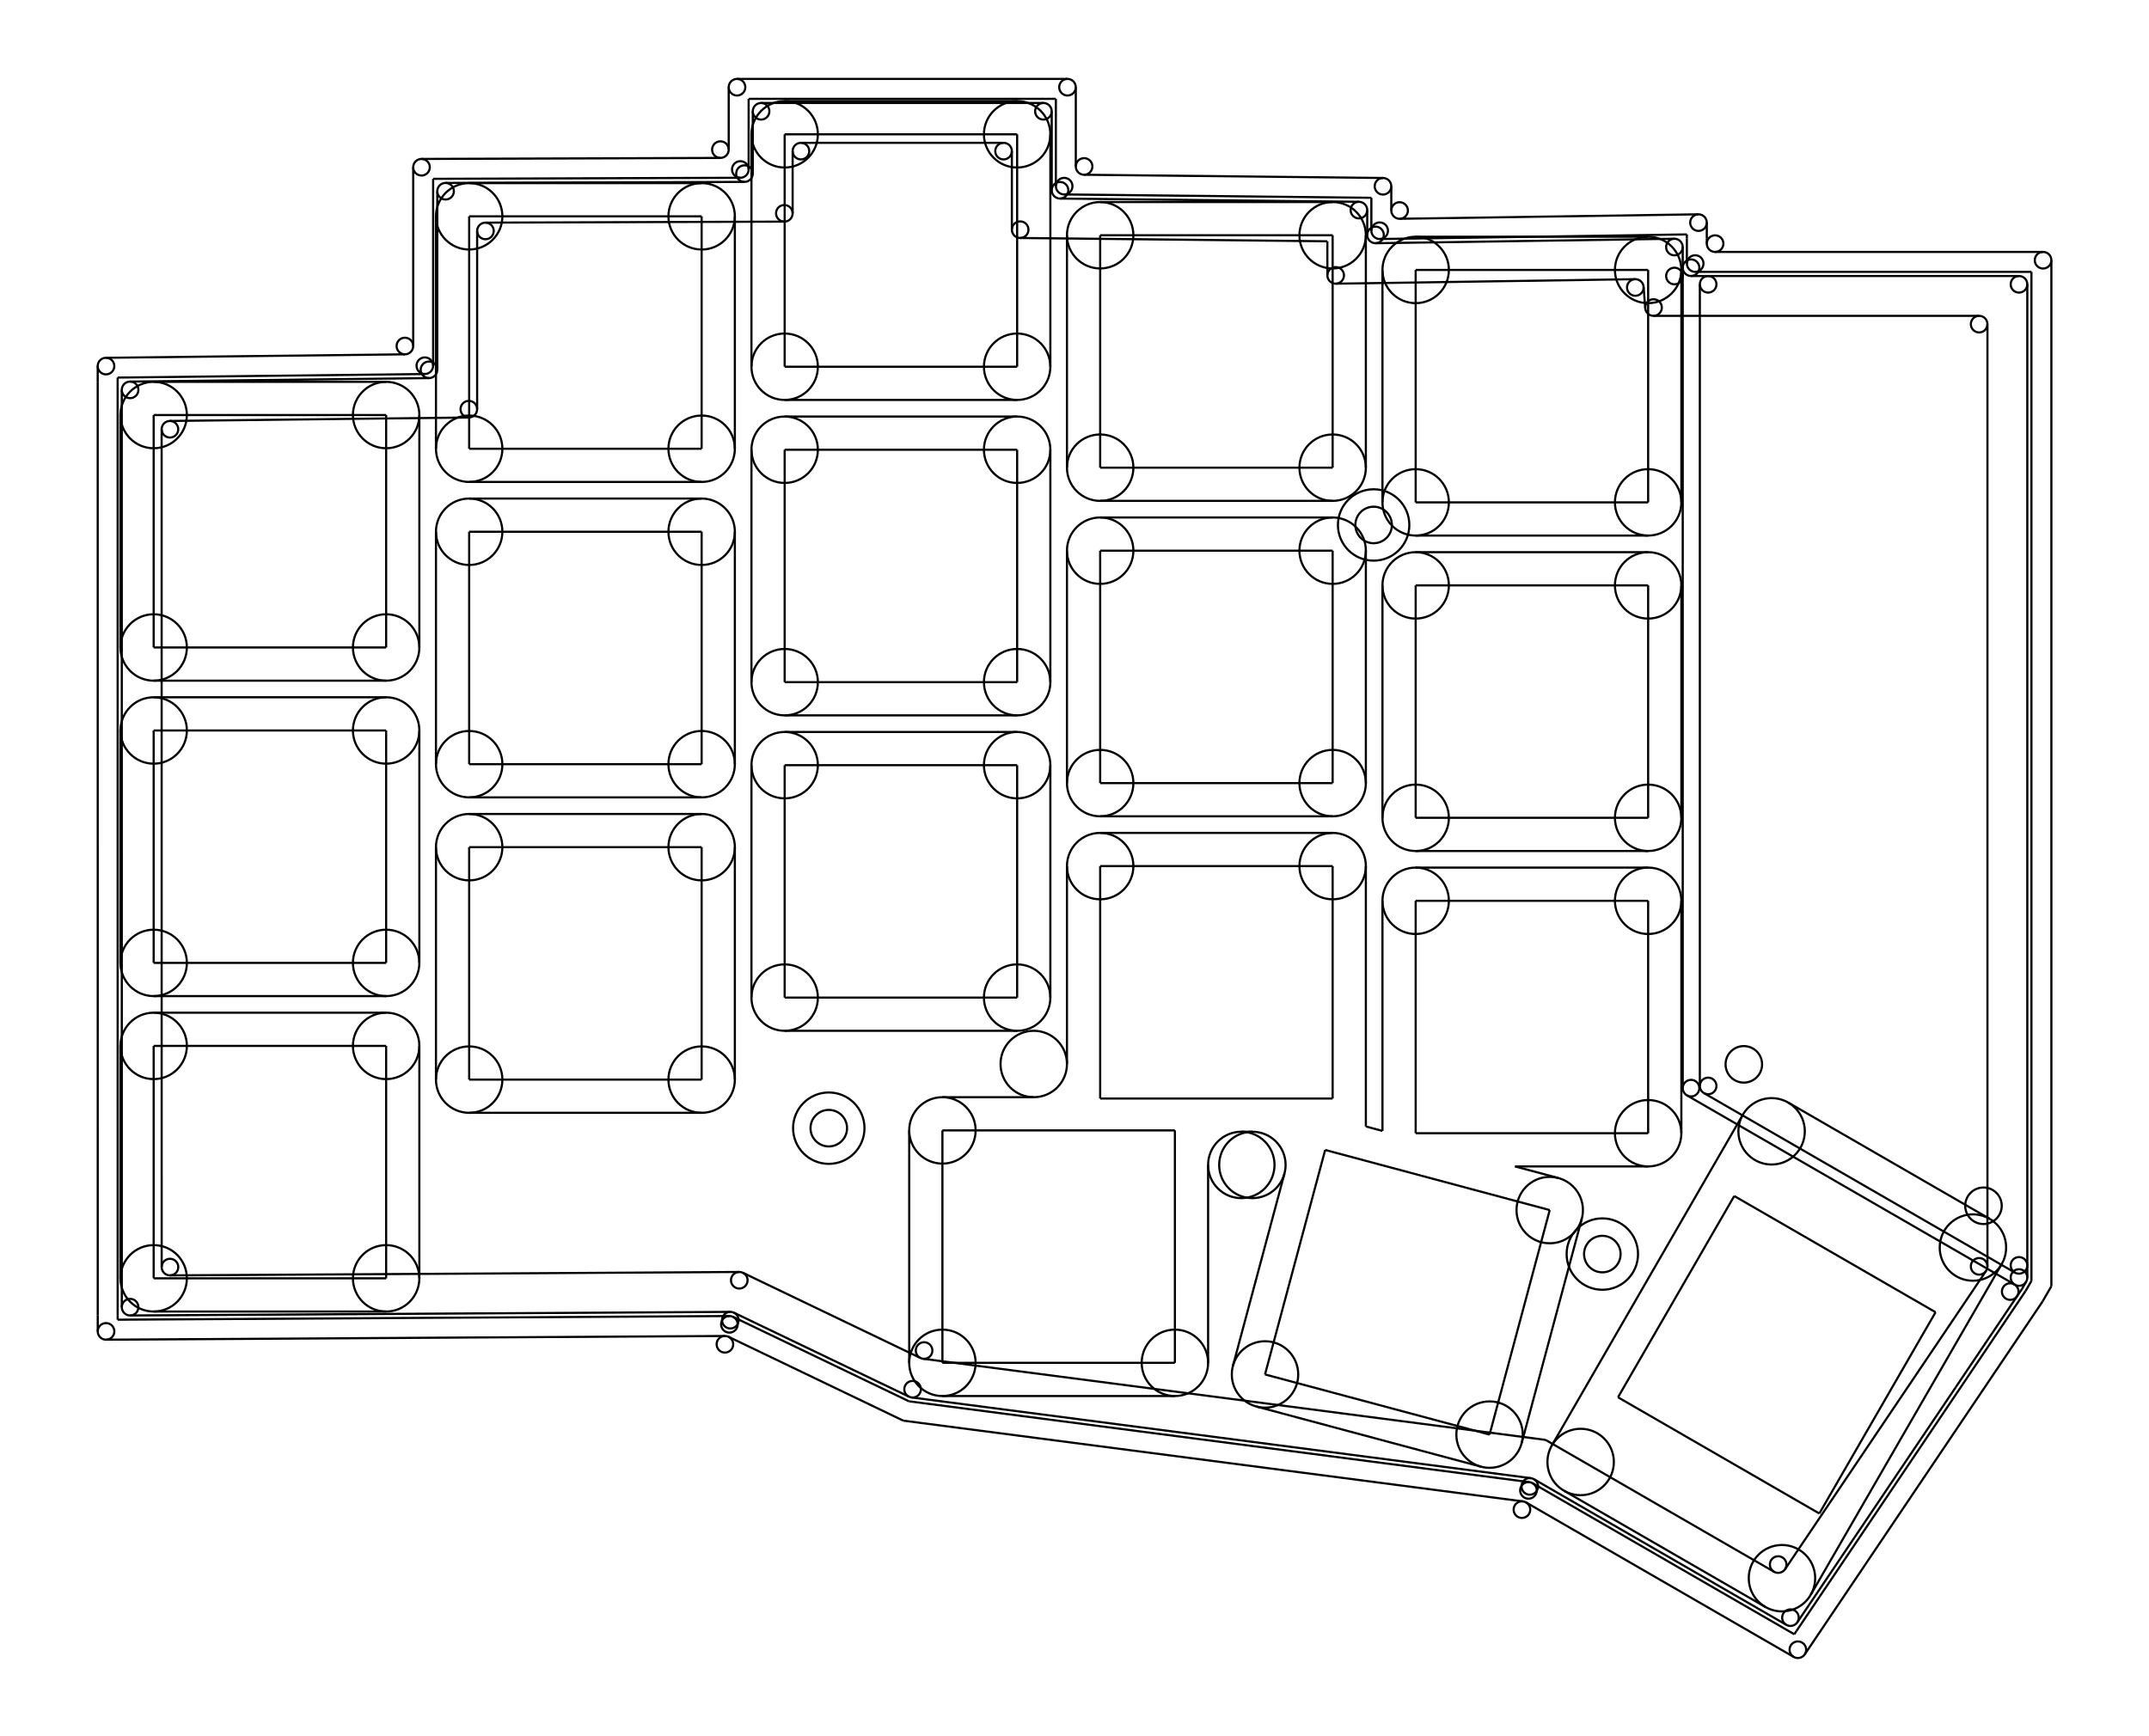 <?xml version="1.0" encoding="utf-8" ?>
<svg baseProfile="full" height="807.904" version="1.1" viewBox="647.105 231.809 1000.0 807.904" width="1000" xmlns="http://www.w3.org/2000/svg" xmlns:ev="http://www.w3.org/2001/xml-events" xmlns:xlink="http://www.w3.org/1999/xlink"><defs /><line stroke="black" stroke-width="0.129" transform="scale(7.727,-7.727)" x1="91.08" x2="91.082" y1="-53.484" y2="-108.737" /><line stroke="black" stroke-width="0.129" transform="scale(7.727,-7.727)" x1="91.574" x2="109.586" y1="-52.984" y2="-52.775" /><line stroke="black" stroke-width="0.129" transform="scale(7.727,-7.727)" x1="110.08" x2="110.08" y1="-52.275" y2="-41.518" /><line stroke="black" stroke-width="0.129" transform="scale(7.727,-7.727)" x1="110.578" x2="128.582" y1="-41.018" y2="-40.957" /><line stroke="black" stroke-width="0.129" transform="scale(7.727,-7.727)" x1="129.08" x2="129.08" y1="-40.457" y2="-36.703" /><line stroke="black" stroke-width="0.129" transform="scale(7.727,-7.727)" x1="129.58" x2="146.582" y1="-36.203" y2="-36.203" /><line stroke="black" stroke-width="0.129" transform="scale(7.727,-7.727)" x1="147.082" x2="147.082" y1="-41.46" y2="-36.703" /><line stroke="black" stroke-width="0.129" transform="scale(7.727,-7.727)" x1="147.577" x2="165.587" y1="-41.96" y2="-42.155" /><line stroke="black" stroke-width="0.129" transform="scale(7.727,-7.727)" x1="166.082" x2="166.082" y1="-44.15" y2="-42.655" /><line stroke="black" stroke-width="0.129" transform="scale(7.727,-7.727)" x1="166.589" x2="184.575" y1="-44.65" y2="-44.381" /><line stroke="black" stroke-width="0.129" transform="scale(7.727,-7.727)" x1="185.082" x2="185.083" y1="-44.88" y2="-46.625" /><line stroke="black" stroke-width="0.129" transform="scale(7.727,-7.727)" x1="191.984" x2="205.518" y1="-127.72" y2="-107.632" /><line stroke="black" stroke-width="0.129" transform="scale(7.727,-7.727)" x1="176.124" x2="191.32" y1="-119.1" y2="-127.873" /><line stroke="black" stroke-width="0.129" transform="scale(7.727,-7.727)" x1="138.639" x2="175.938" y1="-114.175" y2="-119.037" /><line stroke="black" stroke-width="0.129" transform="scale(7.727,-7.727)" x1="127.944" x2="138.488" y1="-109.07" y2="-114.13" /><line stroke="black" stroke-width="0.129" transform="scale(7.727,-7.727)" x1="91.585" x2="127.725" y1="-109.237" y2="-109.021" /><line stroke="black" stroke-width="0.129" transform="scale(7.727,-7.727)" x1="185.583" x2="205.333" y1="-46.625" y2="-46.625" /><line stroke="black" stroke-width="0.129" transform="scale(7.727,-7.727)" x1="205.833" x2="205.833" y1="-106.952" y2="-47.125" /><line stroke="black" stroke-width="0.129" transform="scale(7.727,-7.727)" x1="205.518" x2="205.766" y1="-107.632" y2="-107.202" /><circle cx="91.58" cy="-53.484" fill="none" r="0.5" stroke="black" stroke-width="0.129" transform="scale(7.727,-7.727)" /><circle cx="109.58" cy="-52.275" fill="none" r="0.5" stroke="black" stroke-width="0.129" transform="scale(7.727,-7.727)" /><circle cx="110.58" cy="-41.518" fill="none" r="0.5" stroke="black" stroke-width="0.129" transform="scale(7.727,-7.727)" /><circle cx="128.58" cy="-40.457" fill="none" r="0.5" stroke="black" stroke-width="0.129" transform="scale(7.727,-7.727)" /><circle cx="129.58" cy="-36.703" fill="none" r="0.5" stroke="black" stroke-width="0.129" transform="scale(7.727,-7.727)" /><circle cx="146.582" cy="-36.703" fill="none" r="0.5" stroke="black" stroke-width="0.129" transform="scale(7.727,-7.727)" /><circle cx="147.582" cy="-41.46" fill="none" r="0.5" stroke="black" stroke-width="0.129" transform="scale(7.727,-7.727)" /><circle cx="165.582" cy="-42.655" fill="none" r="0.5" stroke="black" stroke-width="0.129" transform="scale(7.727,-7.727)" /><circle cx="166.582" cy="-44.15" fill="none" r="0.5" stroke="black" stroke-width="0.129" transform="scale(7.727,-7.727)" /><circle cx="184.582" cy="-44.881" fill="none" r="0.5" stroke="black" stroke-width="0.129" transform="scale(7.727,-7.727)" /><circle cx="185.583" cy="-46.125" fill="none" r="0.5" stroke="black" stroke-width="0.129" transform="scale(7.727,-7.727)" /><circle cx="205.333" cy="-47.125" fill="none" r="0.5" stroke="black" stroke-width="0.129" transform="scale(7.727,-7.727)" /><circle cx="205.333" cy="-106.952" fill="none" r="0.5" stroke="black" stroke-width="0.129" transform="scale(7.727,-7.727)" /><circle cx="191.57" cy="-127.44" fill="none" r="0.5" stroke="black" stroke-width="0.129" transform="scale(7.727,-7.727)" /><circle cx="175.874" cy="-119.533" fill="none" r="0.5" stroke="black" stroke-width="0.129" transform="scale(7.727,-7.727)" /><circle cx="138.704" cy="-113.68" fill="none" r="0.5" stroke="black" stroke-width="0.129" transform="scale(7.727,-7.727)" /><circle cx="127.728" cy="-109.521" fill="none" r="0.5" stroke="black" stroke-width="0.129" transform="scale(7.727,-7.727)" /><circle cx="91.582" cy="-108.737" fill="none" r="0.5" stroke="black" stroke-width="0.129" transform="scale(7.727,-7.727)" /><circle cx="166.468" cy="-61.621" fill="none" r="1.1" stroke="black" stroke-width="0.129" transform="scale(7.727,-7.727)" /><circle cx="133.657" cy="-97.955" fill="none" r="1.1" stroke="black" stroke-width="0.129" transform="scale(7.727,-7.727)" /><circle cx="180.241" cy="-105.539" fill="none" r="1.1" stroke="black" stroke-width="0.129" transform="scale(7.727,-7.727)" /><circle cx="166.468" cy="-61.621" fill="none" r="2.15" stroke="black" stroke-width="0.129" transform="scale(7.727,-7.727)" /><circle cx="133.657" cy="-97.955" fill="none" r="2.15" stroke="black" stroke-width="0.129" transform="scale(7.727,-7.727)" /><circle cx="180.241" cy="-105.539" fill="none" r="2.15" stroke="black" stroke-width="0.129" transform="scale(7.727,-7.727)" /><circle cx="188.762" cy="-94.111" fill="none" r="1.1" stroke="black" stroke-width="0.129" transform="scale(7.727,-7.727)" /><circle cx="203.194" cy="-102.63" fill="none" r="1.1" stroke="black" stroke-width="0.129" transform="scale(7.727,-7.727)" /><line stroke="black" stroke-width="0.129" transform="scale(7.727,-7.727)" x1="185.083" x2="185.083" y1="-46.625" y2="-95.545" /><line stroke="black" stroke-width="0.129" transform="scale(7.727,-7.727)" x1="185.333" x2="205.054" y1="-95.978" y2="-107.364" /><circle cx="184.583" cy="-46.625" fill="none" r="0.5" stroke="black" stroke-width="0.129" transform="scale(7.727,-7.727)" /><circle cx="185.583" cy="-95.545" fill="none" r="0.5" stroke="black" stroke-width="0.129" transform="scale(7.727,-7.727)" /><circle cx="204.804" cy="-107.797" fill="none" r="0.5" stroke="black" stroke-width="0.129" transform="scale(7.727,-7.727)" /><line stroke="black" stroke-width="0.129" transform="scale(7.727,-7.727)" x1="93.0" x2="107.0" y1="-107.0" y2="-107.0" /><line stroke="black" stroke-width="0.129" transform="scale(7.727,-7.727)" x1="107.0" x2="107.0" y1="-107.0" y2="-93.0" /><line stroke="black" stroke-width="0.129" transform="scale(7.727,-7.727)" x1="107.0" x2="93.0" y1="-93.0" y2="-93.0" /><line stroke="black" stroke-width="0.129" transform="scale(7.727,-7.727)" x1="93.0" x2="93.0" y1="-93.0" y2="-107.0" /><line stroke="black" stroke-width="0.129" transform="scale(7.727,-7.727)" x1="93.0" x2="107.0" y1="-88.0" y2="-88.0" /><line stroke="black" stroke-width="0.129" transform="scale(7.727,-7.727)" x1="107.0" x2="107.0" y1="-88.0" y2="-74.0" /><line stroke="black" stroke-width="0.129" transform="scale(7.727,-7.727)" x1="107.0" x2="93.0" y1="-74.0" y2="-74.0" /><line stroke="black" stroke-width="0.129" transform="scale(7.727,-7.727)" x1="93.0" x2="93.0" y1="-74.0" y2="-88.0" /><line stroke="black" stroke-width="0.129" transform="scale(7.727,-7.727)" x1="93.0" x2="107.0" y1="-69.0" y2="-69.0" /><line stroke="black" stroke-width="0.129" transform="scale(7.727,-7.727)" x1="107.0" x2="107.0" y1="-69.0" y2="-55.0" /><line stroke="black" stroke-width="0.129" transform="scale(7.727,-7.727)" x1="107.0" x2="93.0" y1="-55.0" y2="-55.0" /><line stroke="black" stroke-width="0.129" transform="scale(7.727,-7.727)" x1="93.0" x2="93.0" y1="-55.0" y2="-69.0" /><line stroke="black" stroke-width="0.129" transform="scale(7.727,-7.727)" x1="112.0" x2="126.0" y1="-95.03" y2="-95.03" /><line stroke="black" stroke-width="0.129" transform="scale(7.727,-7.727)" x1="126.0" x2="126.0" y1="-95.03" y2="-81.03" /><line stroke="black" stroke-width="0.129" transform="scale(7.727,-7.727)" x1="126.0" x2="112.0" y1="-81.03" y2="-81.03" /><line stroke="black" stroke-width="0.129" transform="scale(7.727,-7.727)" x1="112.0" x2="112.0" y1="-81.03" y2="-95.03" /><line stroke="black" stroke-width="0.129" transform="scale(7.727,-7.727)" x1="112.0" x2="126.0" y1="-76.03" y2="-76.03" /><line stroke="black" stroke-width="0.129" transform="scale(7.727,-7.727)" x1="126.0" x2="126.0" y1="-76.03" y2="-62.03" /><line stroke="black" stroke-width="0.129" transform="scale(7.727,-7.727)" x1="126.0" x2="112.0" y1="-62.03" y2="-62.03" /><line stroke="black" stroke-width="0.129" transform="scale(7.727,-7.727)" x1="112.0" x2="112.0" y1="-62.03" y2="-76.03" /><line stroke="black" stroke-width="0.129" transform="scale(7.727,-7.727)" x1="112.0" x2="126.0" y1="-57.03" y2="-57.03" /><line stroke="black" stroke-width="0.129" transform="scale(7.727,-7.727)" x1="126.0" x2="126.0" y1="-57.03" y2="-43.03" /><line stroke="black" stroke-width="0.129" transform="scale(7.727,-7.727)" x1="126.0" x2="112.0" y1="-43.03" y2="-43.03" /><line stroke="black" stroke-width="0.129" transform="scale(7.727,-7.727)" x1="112.0" x2="112.0" y1="-43.03" y2="-57.03" /><line stroke="black" stroke-width="0.129" transform="scale(7.727,-7.727)" x1="131.0" x2="145.0" y1="-90.09" y2="-90.09" /><line stroke="black" stroke-width="0.129" transform="scale(7.727,-7.727)" x1="145.0" x2="145.0" y1="-90.09" y2="-76.09" /><line stroke="black" stroke-width="0.129" transform="scale(7.727,-7.727)" x1="145.0" x2="131.0" y1="-76.09" y2="-76.09" /><line stroke="black" stroke-width="0.129" transform="scale(7.727,-7.727)" x1="131.0" x2="131.0" y1="-76.09" y2="-90.09" /><line stroke="black" stroke-width="0.129" transform="scale(7.727,-7.727)" x1="131.0" x2="145.0" y1="-71.09" y2="-71.09" /><line stroke="black" stroke-width="0.129" transform="scale(7.727,-7.727)" x1="145.0" x2="145.0" y1="-71.09" y2="-57.09" /><line stroke="black" stroke-width="0.129" transform="scale(7.727,-7.727)" x1="145.0" x2="131.0" y1="-57.09" y2="-57.09" /><line stroke="black" stroke-width="0.129" transform="scale(7.727,-7.727)" x1="131.0" x2="131.0" y1="-57.09" y2="-71.09" /><line stroke="black" stroke-width="0.129" transform="scale(7.727,-7.727)" x1="131.0" x2="145.0" y1="-52.09" y2="-52.09" /><line stroke="black" stroke-width="0.129" transform="scale(7.727,-7.727)" x1="145.0" x2="145.0" y1="-52.09" y2="-38.09" /><line stroke="black" stroke-width="0.129" transform="scale(7.727,-7.727)" x1="145.0" x2="131.0" y1="-38.09" y2="-38.09" /><line stroke="black" stroke-width="0.129" transform="scale(7.727,-7.727)" x1="131.0" x2="131.0" y1="-38.09" y2="-52.09" /><line stroke="black" stroke-width="0.129" transform="scale(7.727,-7.727)" x1="150.0" x2="164.0" y1="-96.17" y2="-96.17" /><line stroke="black" stroke-width="0.129" transform="scale(7.727,-7.727)" x1="164.0" x2="164.0" y1="-96.17" y2="-82.17" /><line stroke="black" stroke-width="0.129" transform="scale(7.727,-7.727)" x1="164.0" x2="150.0" y1="-82.17" y2="-82.17" /><line stroke="black" stroke-width="0.129" transform="scale(7.727,-7.727)" x1="150.0" x2="150.0" y1="-82.17" y2="-96.17" /><line stroke="black" stroke-width="0.129" transform="scale(7.727,-7.727)" x1="150.0" x2="164.0" y1="-77.17" y2="-77.17" /><line stroke="black" stroke-width="0.129" transform="scale(7.727,-7.727)" x1="164.0" x2="164.0" y1="-77.17" y2="-63.17" /><line stroke="black" stroke-width="0.129" transform="scale(7.727,-7.727)" x1="164.0" x2="150.0" y1="-63.17" y2="-63.17" /><line stroke="black" stroke-width="0.129" transform="scale(7.727,-7.727)" x1="150.0" x2="150.0" y1="-63.17" y2="-77.17" /><line stroke="black" stroke-width="0.129" transform="scale(7.727,-7.727)" x1="150.0" x2="164.0" y1="-58.17" y2="-58.17" /><line stroke="black" stroke-width="0.129" transform="scale(7.727,-7.727)" x1="164.0" x2="164.0" y1="-58.17" y2="-44.17" /><line stroke="black" stroke-width="0.129" transform="scale(7.727,-7.727)" x1="164.0" x2="150.0" y1="-44.17" y2="-44.17" /><line stroke="black" stroke-width="0.129" transform="scale(7.727,-7.727)" x1="150.0" x2="150.0" y1="-44.17" y2="-58.17" /><line stroke="black" stroke-width="0.129" transform="scale(7.727,-7.727)" x1="169.0" x2="183.0" y1="-98.26" y2="-98.26" /><line stroke="black" stroke-width="0.129" transform="scale(7.727,-7.727)" x1="183.0" x2="183.0" y1="-98.26" y2="-84.26" /><line stroke="black" stroke-width="0.129" transform="scale(7.727,-7.727)" x1="183.0" x2="169.0" y1="-84.26" y2="-84.26" /><line stroke="black" stroke-width="0.129" transform="scale(7.727,-7.727)" x1="169.0" x2="169.0" y1="-84.26" y2="-98.26" /><line stroke="black" stroke-width="0.129" transform="scale(7.727,-7.727)" x1="169.0" x2="183.0" y1="-79.26" y2="-79.26" /><line stroke="black" stroke-width="0.129" transform="scale(7.727,-7.727)" x1="183.0" x2="183.0" y1="-79.26" y2="-65.26" /><line stroke="black" stroke-width="0.129" transform="scale(7.727,-7.727)" x1="183.0" x2="169.0" y1="-65.26" y2="-65.26" /><line stroke="black" stroke-width="0.129" transform="scale(7.727,-7.727)" x1="169.0" x2="169.0" y1="-65.26" y2="-79.26" /><line stroke="black" stroke-width="0.129" transform="scale(7.727,-7.727)" x1="169.0" x2="183.0" y1="-60.26" y2="-60.26" /><line stroke="black" stroke-width="0.129" transform="scale(7.727,-7.727)" x1="183.0" x2="183.0" y1="-60.26" y2="-46.26" /><line stroke="black" stroke-width="0.129" transform="scale(7.727,-7.727)" x1="183.0" x2="169.0" y1="-46.26" y2="-46.26" /><line stroke="black" stroke-width="0.129" transform="scale(7.727,-7.727)" x1="169.0" x2="169.0" y1="-46.26" y2="-60.26" /><line stroke="black" stroke-width="0.129" transform="scale(7.727,-7.727)" x1="140.5" x2="154.5" y1="-112.09" y2="-112.09" /><line stroke="black" stroke-width="0.129" transform="scale(7.727,-7.727)" x1="154.5" x2="154.5" y1="-112.09" y2="-98.09" /><line stroke="black" stroke-width="0.129" transform="scale(7.727,-7.727)" x1="154.5" x2="140.5" y1="-98.09" y2="-98.09" /><line stroke="black" stroke-width="0.129" transform="scale(7.727,-7.727)" x1="140.5" x2="140.5" y1="-98.09" y2="-112.09" /><line stroke="black" stroke-width="0.129" transform="scale(7.727,-7.727)" x1="159.927" x2="173.45" y1="-112.79" y2="-116.413" /><line stroke="black" stroke-width="0.129" transform="scale(7.727,-7.727)" x1="173.45" x2="177.073" y1="-116.413" y2="-102.89" /><line stroke="black" stroke-width="0.129" transform="scale(7.727,-7.727)" x1="177.073" x2="163.55" y1="-102.89" y2="-99.267" /><line stroke="black" stroke-width="0.129" transform="scale(7.727,-7.727)" x1="163.55" x2="159.927" y1="-99.267" y2="-112.79" /><line stroke="black" stroke-width="0.129" transform="scale(7.727,-7.727)" x1="193.309" x2="200.309" y1="-121.166" y2="-109.042" /><line stroke="black" stroke-width="0.129" transform="scale(7.727,-7.727)" x1="200.309" x2="188.185" y1="-109.042" y2="-102.042" /><line stroke="black" stroke-width="0.129" transform="scale(7.727,-7.727)" x1="188.185" x2="181.185" y1="-102.042" y2="-114.166" /><line stroke="black" stroke-width="0.129" transform="scale(7.727,-7.727)" x1="181.185" x2="193.309" y1="-114.166" y2="-121.166" /><line stroke="black" stroke-width="0.129" transform="scale(7.727,-7.727)" x1="186.113" x2="186.113" y1="-95.412" y2="-47.125" /><line stroke="black" stroke-width="0.129" transform="scale(7.727,-7.727)" x1="205.083" x2="186.363" y1="-106.653" y2="-95.845" /><circle cx="186.613" cy="-47.125" fill="none" r="0.5" stroke="black" stroke-width="0.129" transform="scale(7.727,-7.727)" /><circle cx="205.333" cy="-106.22" fill="none" r="0.5" stroke="black" stroke-width="0.129" transform="scale(7.727,-7.727)" /><circle cx="186.613" cy="-95.412" fill="none" r="0.5" stroke="black" stroke-width="0.129" transform="scale(7.727,-7.727)" /><line stroke="black" stroke-width="0.129" transform="scale(7.727,-7.727)" x1="93.0" x2="107.0" y1="-109.0" y2="-109.0" /><line stroke="black" stroke-width="0.129" transform="scale(7.727,-7.727)" x1="109.0" x2="109.0" y1="-107.0" y2="-93.0" /><line stroke="black" stroke-width="0.129" transform="scale(7.727,-7.727)" x1="107.0" x2="93.0" y1="-91.0" y2="-91.0" /><line stroke="black" stroke-width="0.129" transform="scale(7.727,-7.727)" x1="91.0" x2="91.0" y1="-93.0" y2="-107.0" /><line stroke="black" stroke-width="0.129" transform="scale(7.727,-7.727)" x1="93.0" x2="107.0" y1="-90.0" y2="-90.0" /><line stroke="black" stroke-width="0.129" transform="scale(7.727,-7.727)" x1="109.0" x2="109.0" y1="-88.0" y2="-74.0" /><line stroke="black" stroke-width="0.129" transform="scale(7.727,-7.727)" x1="107.0" x2="93.0" y1="-72.0" y2="-72.0" /><line stroke="black" stroke-width="0.129" transform="scale(7.727,-7.727)" x1="91.0" x2="91.0" y1="-74.0" y2="-88.0" /><line stroke="black" stroke-width="0.129" transform="scale(7.727,-7.727)" x1="93.0" x2="107.0" y1="-71.0" y2="-71.0" /><line stroke="black" stroke-width="0.129" transform="scale(7.727,-7.727)" x1="109.0" x2="109.0" y1="-69.0" y2="-55.0" /><line stroke="black" stroke-width="0.129" transform="scale(7.727,-7.727)" x1="107.0" x2="93.0" y1="-53.0" y2="-53.0" /><line stroke="black" stroke-width="0.129" transform="scale(7.727,-7.727)" x1="91.0" x2="91.0" y1="-55.0" y2="-69.0" /><line stroke="black" stroke-width="0.129" transform="scale(7.727,-7.727)" x1="112.0" x2="126.0" y1="-97.03" y2="-97.03" /><line stroke="black" stroke-width="0.129" transform="scale(7.727,-7.727)" x1="128.0" x2="128.0" y1="-95.03" y2="-81.03" /><line stroke="black" stroke-width="0.129" transform="scale(7.727,-7.727)" x1="126.0" x2="112.0" y1="-79.03" y2="-79.03" /><line stroke="black" stroke-width="0.129" transform="scale(7.727,-7.727)" x1="110.0" x2="110.0" y1="-81.03" y2="-95.03" /><line stroke="black" stroke-width="0.129" transform="scale(7.727,-7.727)" x1="112.0" x2="126.0" y1="-78.03" y2="-78.03" /><line stroke="black" stroke-width="0.129" transform="scale(7.727,-7.727)" x1="128.0" x2="128.0" y1="-76.03" y2="-62.03" /><line stroke="black" stroke-width="0.129" transform="scale(7.727,-7.727)" x1="126.0" x2="112.0" y1="-60.03" y2="-60.03" /><line stroke="black" stroke-width="0.129" transform="scale(7.727,-7.727)" x1="110.0" x2="110.0" y1="-62.03" y2="-76.03" /><line stroke="black" stroke-width="0.129" transform="scale(7.727,-7.727)" x1="112.0" x2="126.0" y1="-59.03" y2="-59.03" /><line stroke="black" stroke-width="0.129" transform="scale(7.727,-7.727)" x1="128.0" x2="128.0" y1="-57.03" y2="-43.03" /><line stroke="black" stroke-width="0.129" transform="scale(7.727,-7.727)" x1="126.0" x2="112.0" y1="-41.03" y2="-41.03" /><line stroke="black" stroke-width="0.129" transform="scale(7.727,-7.727)" x1="110.0" x2="110.0" y1="-43.03" y2="-57.03" /><line stroke="black" stroke-width="0.129" transform="scale(7.727,-7.727)" x1="131.0" x2="145.0" y1="-92.09" y2="-92.09" /><line stroke="black" stroke-width="0.129" transform="scale(7.727,-7.727)" x1="147.0" x2="147.0" y1="-90.09" y2="-76.09" /><line stroke="black" stroke-width="0.129" transform="scale(7.727,-7.727)" x1="145.0" x2="131.0" y1="-74.09" y2="-74.09" /><line stroke="black" stroke-width="0.129" transform="scale(7.727,-7.727)" x1="129.0" x2="129.0" y1="-76.09" y2="-90.09" /><line stroke="black" stroke-width="0.129" transform="scale(7.727,-7.727)" x1="131.0" x2="145.0" y1="-73.09" y2="-73.09" /><line stroke="black" stroke-width="0.129" transform="scale(7.727,-7.727)" x1="147.0" x2="147.0" y1="-71.09" y2="-57.09" /><line stroke="black" stroke-width="0.129" transform="scale(7.727,-7.727)" x1="145.0" x2="131.0" y1="-55.09" y2="-55.09" /><line stroke="black" stroke-width="0.129" transform="scale(7.727,-7.727)" x1="129.0" x2="129.0" y1="-57.09" y2="-71.09" /><line stroke="black" stroke-width="0.129" transform="scale(7.727,-7.727)" x1="131.0" x2="145.0" y1="-54.09" y2="-54.09" /><line stroke="black" stroke-width="0.129" transform="scale(7.727,-7.727)" x1="147.0" x2="147.0" y1="-52.09" y2="-38.09" /><line stroke="black" stroke-width="0.129" transform="scale(7.727,-7.727)" x1="145.0" x2="131.0" y1="-36.09" y2="-36.09" /><line stroke="black" stroke-width="0.129" transform="scale(7.727,-7.727)" x1="129.0" x2="129.0" y1="-38.09" y2="-52.09" /><line stroke="black" stroke-width="0.129" transform="scale(7.727,-7.727)" x1="158.5" x2="159.167" y1="-98.17" y2="-98.17" /><line stroke="black" stroke-width="0.129" transform="scale(7.727,-7.727)" x1="166.0" x2="166.0" y1="-97.853" y2="-82.17" /><line stroke="black" stroke-width="0.129" transform="scale(7.727,-7.727)" x1="164.0" x2="150.0" y1="-80.17" y2="-80.17" /><line stroke="black" stroke-width="0.129" transform="scale(7.727,-7.727)" x1="148.0" x2="148.0" y1="-82.17" y2="-94.09" /><line stroke="black" stroke-width="0.129" transform="scale(7.727,-7.727)" x1="150.0" x2="164.0" y1="-79.17" y2="-79.17" /><line stroke="black" stroke-width="0.129" transform="scale(7.727,-7.727)" x1="166.0" x2="166.0" y1="-77.17" y2="-63.17" /><line stroke="black" stroke-width="0.129" transform="scale(7.727,-7.727)" x1="164.0" x2="150.0" y1="-61.17" y2="-61.17" /><line stroke="black" stroke-width="0.129" transform="scale(7.727,-7.727)" x1="148.0" x2="148.0" y1="-63.17" y2="-77.17" /><line stroke="black" stroke-width="0.129" transform="scale(7.727,-7.727)" x1="150.0" x2="164.0" y1="-60.17" y2="-60.17" /><line stroke="black" stroke-width="0.129" transform="scale(7.727,-7.727)" x1="166.0" x2="166.0" y1="-58.17" y2="-44.17" /><line stroke="black" stroke-width="0.129" transform="scale(7.727,-7.727)" x1="164.0" x2="150.0" y1="-42.17" y2="-42.17" /><line stroke="black" stroke-width="0.129" transform="scale(7.727,-7.727)" x1="148.0" x2="148.0" y1="-44.17" y2="-58.17" /><line stroke="black" stroke-width="0.129" transform="scale(7.727,-7.727)" x1="174.984" x2="183.0" y1="-100.26" y2="-100.26" /><line stroke="black" stroke-width="0.129" transform="scale(7.727,-7.727)" x1="185.0" x2="185.0" y1="-98.26" y2="-84.26" /><line stroke="black" stroke-width="0.129" transform="scale(7.727,-7.727)" x1="183.0" x2="169.0" y1="-82.26" y2="-82.26" /><line stroke="black" stroke-width="0.129" transform="scale(7.727,-7.727)" x1="167.0" x2="167.0" y1="-84.26" y2="-98.121" /><line stroke="black" stroke-width="0.129" transform="scale(7.727,-7.727)" x1="169.0" x2="183.0" y1="-81.26" y2="-81.26" /><line stroke="black" stroke-width="0.129" transform="scale(7.727,-7.727)" x1="185.0" x2="185.0" y1="-79.26" y2="-65.26" /><line stroke="black" stroke-width="0.129" transform="scale(7.727,-7.727)" x1="183.0" x2="169.0" y1="-63.26" y2="-63.26" /><line stroke="black" stroke-width="0.129" transform="scale(7.727,-7.727)" x1="167.0" x2="167.0" y1="-65.26" y2="-79.26" /><line stroke="black" stroke-width="0.129" transform="scale(7.727,-7.727)" x1="169.0" x2="183.0" y1="-62.26" y2="-62.26" /><line stroke="black" stroke-width="0.129" transform="scale(7.727,-7.727)" x1="185.0" x2="185.0" y1="-60.26" y2="-46.26" /><line stroke="black" stroke-width="0.129" transform="scale(7.727,-7.727)" x1="183.0" x2="169.0" y1="-44.26" y2="-44.26" /><line stroke="black" stroke-width="0.129" transform="scale(7.727,-7.727)" x1="167.0" x2="167.0" y1="-46.26" y2="-60.26" /><line stroke="black" stroke-width="0.129" transform="scale(7.727,-7.727)" x1="140.5" x2="154.5" y1="-114.09" y2="-114.09" /><line stroke="black" stroke-width="0.129" transform="scale(7.727,-7.727)" x1="156.5" x2="156.5" y1="-112.09" y2="-100.17" /><line stroke="black" stroke-width="0.129" transform="scale(7.727,-7.727)" x1="146.0" x2="140.5" y1="-96.09" y2="-96.09" /><line stroke="black" stroke-width="0.129" transform="scale(7.727,-7.727)" x1="138.5" x2="138.5" y1="-98.09" y2="-112.09" /><line stroke="black" stroke-width="0.129" transform="scale(7.727,-7.727)" x1="159.409" x2="172.932" y1="-114.722" y2="-118.345" /><line stroke="black" stroke-width="0.129" transform="scale(7.727,-7.727)" x1="175.382" x2="179.005" y1="-116.931" y2="-103.408" /><line stroke="black" stroke-width="0.129" transform="scale(7.727,-7.727)" x1="177.591" x2="174.984" y1="-100.958" y2="-100.26" /><line stroke="black" stroke-width="0.129" transform="scale(7.727,-7.727)" x1="167.0" x2="166.0" y1="-98.121" y2="-97.853" /><line stroke="black" stroke-width="0.129" transform="scale(7.727,-7.727)" x1="161.099" x2="157.995" y1="-100.688" y2="-112.272" /><line stroke="black" stroke-width="0.129" transform="scale(7.727,-7.727)" x1="192.791" x2="204.291" y1="-126.063" y2="-106.145" /><line stroke="black" stroke-width="0.129" transform="scale(7.727,-7.727)" x1="177.203" x2="188.703" y1="-117.063" y2="-97.145" /><circle cx="159.167" cy="-100.17" fill="none" r="2.0" stroke="black" stroke-width="0.129" transform="scale(7.727,-7.727)" /><circle cx="159.927" cy="-112.79" fill="none" r="2.0" stroke="black" stroke-width="0.129" transform="scale(7.727,-7.727)" /><circle cx="173.45" cy="-116.413" fill="none" r="2.0" stroke="black" stroke-width="0.129" transform="scale(7.727,-7.727)" /><circle cx="177.073" cy="-102.89" fill="none" r="2.0" stroke="black" stroke-width="0.129" transform="scale(7.727,-7.727)" /><circle cx="183.0" cy="-98.26" fill="none" r="2.0" stroke="black" stroke-width="0.129" transform="scale(7.727,-7.727)" /><circle cx="183.0" cy="-84.26" fill="none" r="2.0" stroke="black" stroke-width="0.129" transform="scale(7.727,-7.727)" /><circle cx="169.0" cy="-84.26" fill="none" r="2.0" stroke="black" stroke-width="0.129" transform="scale(7.727,-7.727)" /><circle cx="164.0" cy="-82.17" fill="none" r="2.0" stroke="black" stroke-width="0.129" transform="scale(7.727,-7.727)" /><circle cx="150.0" cy="-82.17" fill="none" r="2.0" stroke="black" stroke-width="0.129" transform="scale(7.727,-7.727)" /><circle cx="146.0" cy="-94.09" fill="none" r="2.0" stroke="black" stroke-width="0.129" transform="scale(7.727,-7.727)" /><circle cx="140.5" cy="-98.09" fill="none" r="2.0" stroke="black" stroke-width="0.129" transform="scale(7.727,-7.727)" /><circle cx="140.5" cy="-112.09" fill="none" r="2.0" stroke="black" stroke-width="0.129" transform="scale(7.727,-7.727)" /><circle cx="154.5" cy="-112.09" fill="none" r="2.0" stroke="black" stroke-width="0.129" transform="scale(7.727,-7.727)" /><circle cx="158.5" cy="-100.17" fill="none" r="2.0" stroke="black" stroke-width="0.129" transform="scale(7.727,-7.727)" /><circle cx="107.0" cy="-107.0" fill="none" r="2.0" stroke="black" stroke-width="0.129" transform="scale(7.727,-7.727)" /><circle cx="107.0" cy="-93.0" fill="none" r="2.0" stroke="black" stroke-width="0.129" transform="scale(7.727,-7.727)" /><circle cx="93.0" cy="-93.0" fill="none" r="2.0" stroke="black" stroke-width="0.129" transform="scale(7.727,-7.727)" /><circle cx="93.0" cy="-107.0" fill="none" r="2.0" stroke="black" stroke-width="0.129" transform="scale(7.727,-7.727)" /><circle cx="107.0" cy="-88.0" fill="none" r="2.0" stroke="black" stroke-width="0.129" transform="scale(7.727,-7.727)" /><circle cx="107.0" cy="-74.0" fill="none" r="2.0" stroke="black" stroke-width="0.129" transform="scale(7.727,-7.727)" /><circle cx="93.0" cy="-74.0" fill="none" r="2.0" stroke="black" stroke-width="0.129" transform="scale(7.727,-7.727)" /><circle cx="93.0" cy="-88.0" fill="none" r="2.0" stroke="black" stroke-width="0.129" transform="scale(7.727,-7.727)" /><circle cx="107.0" cy="-69.0" fill="none" r="2.0" stroke="black" stroke-width="0.129" transform="scale(7.727,-7.727)" /><circle cx="107.0" cy="-55.0" fill="none" r="2.0" stroke="black" stroke-width="0.129" transform="scale(7.727,-7.727)" /><circle cx="93.0" cy="-55.0" fill="none" r="2.0" stroke="black" stroke-width="0.129" transform="scale(7.727,-7.727)" /><circle cx="93.0" cy="-69.0" fill="none" r="2.0" stroke="black" stroke-width="0.129" transform="scale(7.727,-7.727)" /><circle cx="126.0" cy="-95.03" fill="none" r="2.0" stroke="black" stroke-width="0.129" transform="scale(7.727,-7.727)" /><circle cx="126.0" cy="-81.03" fill="none" r="2.0" stroke="black" stroke-width="0.129" transform="scale(7.727,-7.727)" /><circle cx="112.0" cy="-81.03" fill="none" r="2.0" stroke="black" stroke-width="0.129" transform="scale(7.727,-7.727)" /><circle cx="112.0" cy="-95.03" fill="none" r="2.0" stroke="black" stroke-width="0.129" transform="scale(7.727,-7.727)" /><circle cx="126.0" cy="-76.03" fill="none" r="2.0" stroke="black" stroke-width="0.129" transform="scale(7.727,-7.727)" /><circle cx="126.0" cy="-62.03" fill="none" r="2.0" stroke="black" stroke-width="0.129" transform="scale(7.727,-7.727)" /><circle cx="112.0" cy="-62.03" fill="none" r="2.0" stroke="black" stroke-width="0.129" transform="scale(7.727,-7.727)" /><circle cx="112.0" cy="-76.03" fill="none" r="2.0" stroke="black" stroke-width="0.129" transform="scale(7.727,-7.727)" /><circle cx="126.0" cy="-57.03" fill="none" r="2.0" stroke="black" stroke-width="0.129" transform="scale(7.727,-7.727)" /><circle cx="126.0" cy="-43.03" fill="none" r="2.0" stroke="black" stroke-width="0.129" transform="scale(7.727,-7.727)" /><circle cx="112.0" cy="-43.03" fill="none" r="2.0" stroke="black" stroke-width="0.129" transform="scale(7.727,-7.727)" /><circle cx="112.0" cy="-57.03" fill="none" r="2.0" stroke="black" stroke-width="0.129" transform="scale(7.727,-7.727)" /><circle cx="145.0" cy="-90.09" fill="none" r="2.0" stroke="black" stroke-width="0.129" transform="scale(7.727,-7.727)" /><circle cx="145.0" cy="-76.09" fill="none" r="2.0" stroke="black" stroke-width="0.129" transform="scale(7.727,-7.727)" /><circle cx="131.0" cy="-76.09" fill="none" r="2.0" stroke="black" stroke-width="0.129" transform="scale(7.727,-7.727)" /><circle cx="131.0" cy="-90.09" fill="none" r="2.0" stroke="black" stroke-width="0.129" transform="scale(7.727,-7.727)" /><circle cx="145.0" cy="-71.09" fill="none" r="2.0" stroke="black" stroke-width="0.129" transform="scale(7.727,-7.727)" /><circle cx="145.0" cy="-57.09" fill="none" r="2.0" stroke="black" stroke-width="0.129" transform="scale(7.727,-7.727)" /><circle cx="131.0" cy="-57.09" fill="none" r="2.0" stroke="black" stroke-width="0.129" transform="scale(7.727,-7.727)" /><circle cx="131.0" cy="-71.09" fill="none" r="2.0" stroke="black" stroke-width="0.129" transform="scale(7.727,-7.727)" /><circle cx="145.0" cy="-52.09" fill="none" r="2.0" stroke="black" stroke-width="0.129" transform="scale(7.727,-7.727)" /><circle cx="145.0" cy="-38.09" fill="none" r="2.0" stroke="black" stroke-width="0.129" transform="scale(7.727,-7.727)" /><circle cx="131.0" cy="-38.09" fill="none" r="2.0" stroke="black" stroke-width="0.129" transform="scale(7.727,-7.727)" /><circle cx="131.0" cy="-52.09" fill="none" r="2.0" stroke="black" stroke-width="0.129" transform="scale(7.727,-7.727)" /><circle cx="164.0" cy="-77.17" fill="none" r="2.0" stroke="black" stroke-width="0.129" transform="scale(7.727,-7.727)" /><circle cx="164.0" cy="-63.17" fill="none" r="2.0" stroke="black" stroke-width="0.129" transform="scale(7.727,-7.727)" /><circle cx="150.0" cy="-63.17" fill="none" r="2.0" stroke="black" stroke-width="0.129" transform="scale(7.727,-7.727)" /><circle cx="150.0" cy="-77.17" fill="none" r="2.0" stroke="black" stroke-width="0.129" transform="scale(7.727,-7.727)" /><circle cx="164.0" cy="-58.17" fill="none" r="2.0" stroke="black" stroke-width="0.129" transform="scale(7.727,-7.727)" /><circle cx="164.0" cy="-44.17" fill="none" r="2.0" stroke="black" stroke-width="0.129" transform="scale(7.727,-7.727)" /><circle cx="150.0" cy="-44.17" fill="none" r="2.0" stroke="black" stroke-width="0.129" transform="scale(7.727,-7.727)" /><circle cx="150.0" cy="-58.17" fill="none" r="2.0" stroke="black" stroke-width="0.129" transform="scale(7.727,-7.727)" /><circle cx="183.0" cy="-79.26" fill="none" r="2.0" stroke="black" stroke-width="0.129" transform="scale(7.727,-7.727)" /><circle cx="183.0" cy="-65.26" fill="none" r="2.0" stroke="black" stroke-width="0.129" transform="scale(7.727,-7.727)" /><circle cx="169.0" cy="-65.26" fill="none" r="2.0" stroke="black" stroke-width="0.129" transform="scale(7.727,-7.727)" /><circle cx="169.0" cy="-79.26" fill="none" r="2.0" stroke="black" stroke-width="0.129" transform="scale(7.727,-7.727)" /><circle cx="183.0" cy="-60.26" fill="none" r="2.0" stroke="black" stroke-width="0.129" transform="scale(7.727,-7.727)" /><circle cx="183.0" cy="-46.26" fill="none" r="2.0" stroke="black" stroke-width="0.129" transform="scale(7.727,-7.727)" /><circle cx="169.0" cy="-46.26" fill="none" r="2.0" stroke="black" stroke-width="0.129" transform="scale(7.727,-7.727)" /><circle cx="169.0" cy="-60.26" fill="none" r="2.0" stroke="black" stroke-width="0.129" transform="scale(7.727,-7.727)" /><line stroke="black" stroke-width="0.129" transform="scale(7.727,-7.727)" x1="203.559" x2="191.435" y1="-103.413" y2="-96.413" /><line stroke="black" stroke-width="0.129" transform="scale(7.727,-7.727)" x1="177.935" x2="190.059" y1="-119.796" y2="-126.796" /><circle cx="202.559" cy="-105.145" fill="none" r="2.0" stroke="black" stroke-width="0.129" transform="scale(7.727,-7.727)" /><circle cx="190.435" cy="-98.145" fill="none" r="2.0" stroke="black" stroke-width="0.129" transform="scale(7.727,-7.727)" /><circle cx="178.935" cy="-118.063" fill="none" r="2.0" stroke="black" stroke-width="0.129" transform="scale(7.727,-7.727)" /><circle cx="191.059" cy="-125.063" fill="none" r="2.0" stroke="black" stroke-width="0.129" transform="scale(7.727,-7.727)" /><line stroke="black" stroke-width="0.129" transform="scale(7.727,-7.727)" x1="89.63" x2="89.632" y1="-52.99" y2="-109.24" /><line stroke="black" stroke-width="0.129" transform="scale(7.727,-7.727)" x1="89.63" x2="89.63" y1="-52.051" y2="-52.99" /><line stroke="black" stroke-width="0.129" transform="scale(7.727,-7.727)" x1="90.124" x2="108.136" y1="-51.551" y2="-51.342" /><line stroke="black" stroke-width="0.129" transform="scale(7.727,-7.727)" x1="108.63" x2="108.63" y1="-50.842" y2="-40.073" /><line stroke="black" stroke-width="0.129" transform="scale(7.727,-7.727)" x1="109.128" x2="127.132" y1="-39.573" y2="-39.512" /><line stroke="black" stroke-width="0.129" transform="scale(7.727,-7.727)" x1="127.63" x2="127.63" y1="-39.012" y2="-35.253" /><line stroke="black" stroke-width="0.129" transform="scale(7.727,-7.727)" x1="128.13" x2="148.032" y1="-34.753" y2="-34.753" /><line stroke="black" stroke-width="0.129" transform="scale(7.727,-7.727)" x1="148.532" x2="148.532" y1="-40.026" y2="-35.253" /><line stroke="black" stroke-width="0.129" transform="scale(7.727,-7.727)" x1="149.027" x2="167.037" y1="-40.526" y2="-40.72" /><line stroke="black" stroke-width="0.129" transform="scale(7.727,-7.727)" x1="167.532" x2="167.532" y1="-42.679" y2="-41.22" /><line stroke="black" stroke-width="0.129" transform="scale(7.727,-7.727)" x1="168.039" x2="186.024" y1="-43.178" y2="-42.909" /><line stroke="black" stroke-width="0.129" transform="scale(7.727,-7.727)" x1="186.532" x2="186.532" y1="-43.408" y2="-44.372" /><line stroke="black" stroke-width="0.129" transform="scale(7.727,-7.727)" x1="186.532" x2="186.532" y1="-44.372" y2="-44.675" /><line stroke="black" stroke-width="0.129" transform="scale(7.727,-7.727)" x1="187.032" x2="206.783" y1="-45.175" y2="-45.175" /><line stroke="black" stroke-width="0.129" transform="scale(7.727,-7.727)" x1="207.283" x2="207.283" y1="-107.475" y2="-45.675" /><line stroke="black" stroke-width="0.129" transform="scale(7.727,-7.727)" x1="206.749" x2="207.283" y1="-108.4" y2="-107.475" /><line stroke="black" stroke-width="0.129" transform="scale(7.727,-7.727)" x1="192.431" x2="206.749" y1="-129.652" y2="-108.4" /><line stroke="black" stroke-width="0.129" transform="scale(7.727,-7.727)" x1="175.649" x2="191.766" y1="-120.5" y2="-129.805" /><line stroke="black" stroke-width="0.129" transform="scale(7.727,-7.727)" x1="138.142" x2="175.464" y1="-115.573" y2="-120.437" /><line stroke="black" stroke-width="0.129" transform="scale(7.727,-7.727)" x1="127.618" x2="138.142" y1="-110.522" y2="-115.573" /><line stroke="black" stroke-width="0.129" transform="scale(7.727,-7.727)" x1="90.135" x2="127.399" y1="-110.696" y2="-110.473" /><line stroke="black" stroke-width="0.129" transform="scale(7.727,-7.727)" x1="89.632" x2="89.632" y1="-109.24" y2="-110.196" /><circle cx="90.13" cy="-52.051" fill="none" r="0.5" stroke="black" stroke-width="0.129" transform="scale(7.727,-7.727)" /><circle cx="108.13" cy="-50.842" fill="none" r="0.5" stroke="black" stroke-width="0.129" transform="scale(7.727,-7.727)" /><circle cx="109.13" cy="-40.073" fill="none" r="0.5" stroke="black" stroke-width="0.129" transform="scale(7.727,-7.727)" /><circle cx="127.13" cy="-39.012" fill="none" r="0.5" stroke="black" stroke-width="0.129" transform="scale(7.727,-7.727)" /><circle cx="128.13" cy="-35.253" fill="none" r="0.5" stroke="black" stroke-width="0.129" transform="scale(7.727,-7.727)" /><circle cx="148.032" cy="-35.253" fill="none" r="0.5" stroke="black" stroke-width="0.129" transform="scale(7.727,-7.727)" /><circle cx="149.032" cy="-40.026" fill="none" r="0.5" stroke="black" stroke-width="0.129" transform="scale(7.727,-7.727)" /><circle cx="167.032" cy="-41.22" fill="none" r="0.5" stroke="black" stroke-width="0.129" transform="scale(7.727,-7.727)" /><circle cx="168.032" cy="-42.679" fill="none" r="0.5" stroke="black" stroke-width="0.129" transform="scale(7.727,-7.727)" /><circle cx="186.032" cy="-43.409" fill="none" r="0.5" stroke="black" stroke-width="0.129" transform="scale(7.727,-7.727)" /><circle cx="187.032" cy="-44.675" fill="none" r="0.5" stroke="black" stroke-width="0.129" transform="scale(7.727,-7.727)" /><circle cx="206.783" cy="-45.675" fill="none" r="0.5" stroke="black" stroke-width="0.129" transform="scale(7.727,-7.727)" /><circle cx="192.016" cy="-129.372" fill="none" r="0.5" stroke="black" stroke-width="0.129" transform="scale(7.727,-7.727)" /><circle cx="175.399" cy="-120.933" fill="none" r="0.5" stroke="black" stroke-width="0.129" transform="scale(7.727,-7.727)" /><circle cx="127.402" cy="-110.973" fill="none" r="0.5" stroke="black" stroke-width="0.129" transform="scale(7.727,-7.727)" /><circle cx="90.132" cy="-110.196" fill="none" r="0.5" stroke="black" stroke-width="0.129" transform="scale(7.727,-7.727)" /><line stroke="black" stroke-width="0.129" transform="scale(7.727,-7.727)" x1="90.832" x2="90.83" y1="-109.24" y2="-52.99" /><line stroke="black" stroke-width="0.129" transform="scale(7.727,-7.727)" x1="90.83" x2="90.83" y1="-52.743" y2="-52.99" /><line stroke="black" stroke-width="0.129" transform="scale(7.727,-7.727)" x1="90.83" x2="109.336" y1="-52.743" y2="-52.528" /><line stroke="black" stroke-width="0.129" transform="scale(7.727,-7.727)" x1="109.83" x2="109.83" y1="-52.028" y2="-40.771" /><line stroke="black" stroke-width="0.129" transform="scale(7.727,-7.727)" x1="109.83" x2="128.332" y1="-40.771" y2="-40.708" /><line stroke="black" stroke-width="0.129" transform="scale(7.727,-7.727)" x1="128.83" x2="128.83" y1="-40.208" y2="-35.953" /><line stroke="black" stroke-width="0.129" transform="scale(7.727,-7.727)" x1="128.83" x2="147.332" y1="-35.953" y2="-35.953" /><line stroke="black" stroke-width="0.129" transform="scale(7.727,-7.727)" x1="147.332" x2="147.332" y1="-41.213" y2="-35.953" /><line stroke="black" stroke-width="0.129" transform="scale(7.727,-7.727)" x1="147.827" x2="166.332" y1="-41.713" y2="-41.913" /><line stroke="black" stroke-width="0.129" transform="scale(7.727,-7.727)" x1="166.332" x2="166.332" y1="-43.897" y2="-41.913" /><line stroke="black" stroke-width="0.129" transform="scale(7.727,-7.727)" x1="166.839" x2="185.332" y1="-44.397" y2="-44.119" /><line stroke="black" stroke-width="0.129" transform="scale(7.727,-7.727)" x1="185.332" x2="185.332" y1="-44.373" y2="-44.119" /><line stroke="black" stroke-width="0.129" transform="scale(7.727,-7.727)" x1="185.332" x2="185.333" y1="-44.373" y2="-45.875" /><line stroke="black" stroke-width="0.129" transform="scale(7.727,-7.727)" x1="185.833" x2="206.083" y1="-46.375" y2="-46.375" /><line stroke="black" stroke-width="0.129" transform="scale(7.727,-7.727)" x1="206.083" x2="206.083" y1="-107.153" y2="-46.375" /><line stroke="black" stroke-width="0.129" transform="scale(7.727,-7.727)" x1="205.73" x2="206.083" y1="-107.764" y2="-107.153" /><line stroke="black" stroke-width="0.129" transform="scale(7.727,-7.727)" x1="205.725" x2="205.73" y1="-107.771" y2="-107.764" /><line stroke="black" stroke-width="0.129" transform="scale(7.727,-7.727)" x1="205.725" x2="191.931" y1="-107.771" y2="-128.246" /><line stroke="black" stroke-width="0.129" transform="scale(7.727,-7.727)" x1="191.801" x2="191.931" y1="-128.44" y2="-128.246" /><line stroke="black" stroke-width="0.129" transform="scale(7.727,-7.727)" x1="176.042" x2="191.801" y1="-119.341" y2="-128.44" /><line stroke="black" stroke-width="0.129" transform="scale(7.727,-7.727)" x1="138.488" x2="175.856" y1="-114.408" y2="-119.278" /><line stroke="black" stroke-width="0.129" transform="scale(7.727,-7.727)" x1="127.888" x2="138.488" y1="-109.32" y2="-114.408" /><line stroke="black" stroke-width="0.129" transform="scale(7.727,-7.727)" x1="90.832" x2="127.668" y1="-109.492" y2="-109.271" /><line stroke="black" stroke-width="0.129" transform="scale(7.727,-7.727)" x1="90.832" x2="90.832" y1="-109.24" y2="-109.492" /><circle cx="109.33" cy="-52.028" fill="none" r="0.5" stroke="black" stroke-width="0.129" transform="scale(7.727,-7.727)" /><circle cx="128.33" cy="-40.208" fill="none" r="0.5" stroke="black" stroke-width="0.129" transform="scale(7.727,-7.727)" /><circle cx="147.832" cy="-41.213" fill="none" r="0.5" stroke="black" stroke-width="0.129" transform="scale(7.727,-7.727)" /><circle cx="166.832" cy="-43.897" fill="none" r="0.5" stroke="black" stroke-width="0.129" transform="scale(7.727,-7.727)" /><circle cx="185.833" cy="-45.875" fill="none" r="0.5" stroke="black" stroke-width="0.129" transform="scale(7.727,-7.727)" /><circle cx="175.792" cy="-119.774" fill="none" r="0.5" stroke="black" stroke-width="0.129" transform="scale(7.727,-7.727)" /><circle cx="127.671" cy="-109.771" fill="none" r="0.5" stroke="black" stroke-width="0.129" transform="scale(7.727,-7.727)" /><line stroke="black" stroke-width="0.129" transform="scale(7.727,-7.727)" x1="93.482" x2="93.48" y1="-106.323" y2="-55.856" /><line stroke="black" stroke-width="0.129" transform="scale(7.727,-7.727)" x1="93.974" x2="111.986" y1="-55.356" y2="-55.147" /><line stroke="black" stroke-width="0.129" transform="scale(7.727,-7.727)" x1="112.48" x2="112.48" y1="-54.647" y2="-43.91" /><line stroke="black" stroke-width="0.129" transform="scale(7.727,-7.727)" x1="112.978" x2="130.982" y1="-43.41" y2="-43.349" /><line stroke="black" stroke-width="0.129" transform="scale(7.727,-7.727)" x1="131.48" x2="131.48" y1="-42.849" y2="-39.103" /><line stroke="black" stroke-width="0.129" transform="scale(7.727,-7.727)" x1="131.98" x2="144.182" y1="-38.603" y2="-38.603" /><line stroke="black" stroke-width="0.129" transform="scale(7.727,-7.727)" x1="144.682" x2="144.682" y1="-43.835" y2="-39.103" /><line stroke="black" stroke-width="0.129" transform="scale(7.727,-7.727)" x1="145.177" x2="163.682" y1="-44.335" y2="-44.534" /><line stroke="black" stroke-width="0.129" transform="scale(7.727,-7.727)" x1="163.682" x2="163.682" y1="-46.587" y2="-44.534" /><line stroke="black" stroke-width="0.129" transform="scale(7.727,-7.727)" x1="164.189" x2="182.22" y1="-47.087" y2="-46.816" /><line stroke="black" stroke-width="0.129" transform="scale(7.727,-7.727)" x1="182.726" x2="182.825" y1="-47.278" y2="-48.563" /><line stroke="black" stroke-width="0.129" transform="scale(7.727,-7.727)" x1="183.324" x2="202.933" y1="-49.025" y2="-49.025" /><line stroke="black" stroke-width="0.129" transform="scale(7.727,-7.727)" x1="203.433" x2="203.433" y1="-49.525" y2="-106.278" /><line stroke="black" stroke-width="0.129" transform="scale(7.727,-7.727)" x1="203.348" x2="191.245" y1="-106.558" y2="-124.521" /><line stroke="black" stroke-width="0.129" transform="scale(7.727,-7.727)" x1="176.822" x2="190.58" y1="-116.732" y2="-124.675" /><line stroke="black" stroke-width="0.129" transform="scale(7.727,-7.727)" x1="139.331" x2="176.822" y1="-111.845" y2="-116.732" /><line stroke="black" stroke-width="0.129" transform="scale(7.727,-7.727)" x1="128.483" x2="139.179" y1="-106.667" y2="-111.8" /><line stroke="black" stroke-width="0.129" transform="scale(7.727,-7.727)" x1="93.985" x2="128.264" y1="-106.823" y2="-106.617" /><circle cx="93.98" cy="-55.856" fill="none" r="0.5" stroke="black" stroke-width="0.129" transform="scale(7.727,-7.727)" /><circle cx="111.98" cy="-54.647" fill="none" r="0.5" stroke="black" stroke-width="0.129" transform="scale(7.727,-7.727)" /><circle cx="112.98" cy="-43.91" fill="none" r="0.5" stroke="black" stroke-width="0.129" transform="scale(7.727,-7.727)" /><circle cx="130.98" cy="-42.849" fill="none" r="0.5" stroke="black" stroke-width="0.129" transform="scale(7.727,-7.727)" /><circle cx="131.98" cy="-39.103" fill="none" r="0.5" stroke="black" stroke-width="0.129" transform="scale(7.727,-7.727)" /><circle cx="144.182" cy="-39.103" fill="none" r="0.5" stroke="black" stroke-width="0.129" transform="scale(7.727,-7.727)" /><circle cx="145.182" cy="-43.835" fill="none" r="0.5" stroke="black" stroke-width="0.129" transform="scale(7.727,-7.727)" /><circle cx="164.182" cy="-46.587" fill="none" r="0.5" stroke="black" stroke-width="0.129" transform="scale(7.727,-7.727)" /><circle cx="182.228" cy="-47.316" fill="none" r="0.5" stroke="black" stroke-width="0.129" transform="scale(7.727,-7.727)" /><circle cx="183.324" cy="-48.525" fill="none" r="0.5" stroke="black" stroke-width="0.129" transform="scale(7.727,-7.727)" /><circle cx="202.933" cy="-49.525" fill="none" r="0.5" stroke="black" stroke-width="0.129" transform="scale(7.727,-7.727)" /><circle cx="202.933" cy="-106.278" fill="none" r="0.5" stroke="black" stroke-width="0.129" transform="scale(7.727,-7.727)" /><circle cx="190.83" cy="-124.242" fill="none" r="0.5" stroke="black" stroke-width="0.129" transform="scale(7.727,-7.727)" /><circle cx="139.396" cy="-111.349" fill="none" r="0.5" stroke="black" stroke-width="0.129" transform="scale(7.727,-7.727)" /><circle cx="128.267" cy="-107.117" fill="none" r="0.5" stroke="black" stroke-width="0.129" transform="scale(7.727,-7.727)" /><circle cx="93.982" cy="-106.323" fill="none" r="0.5" stroke="black" stroke-width="0.129" transform="scale(7.727,-7.727)" /></svg>